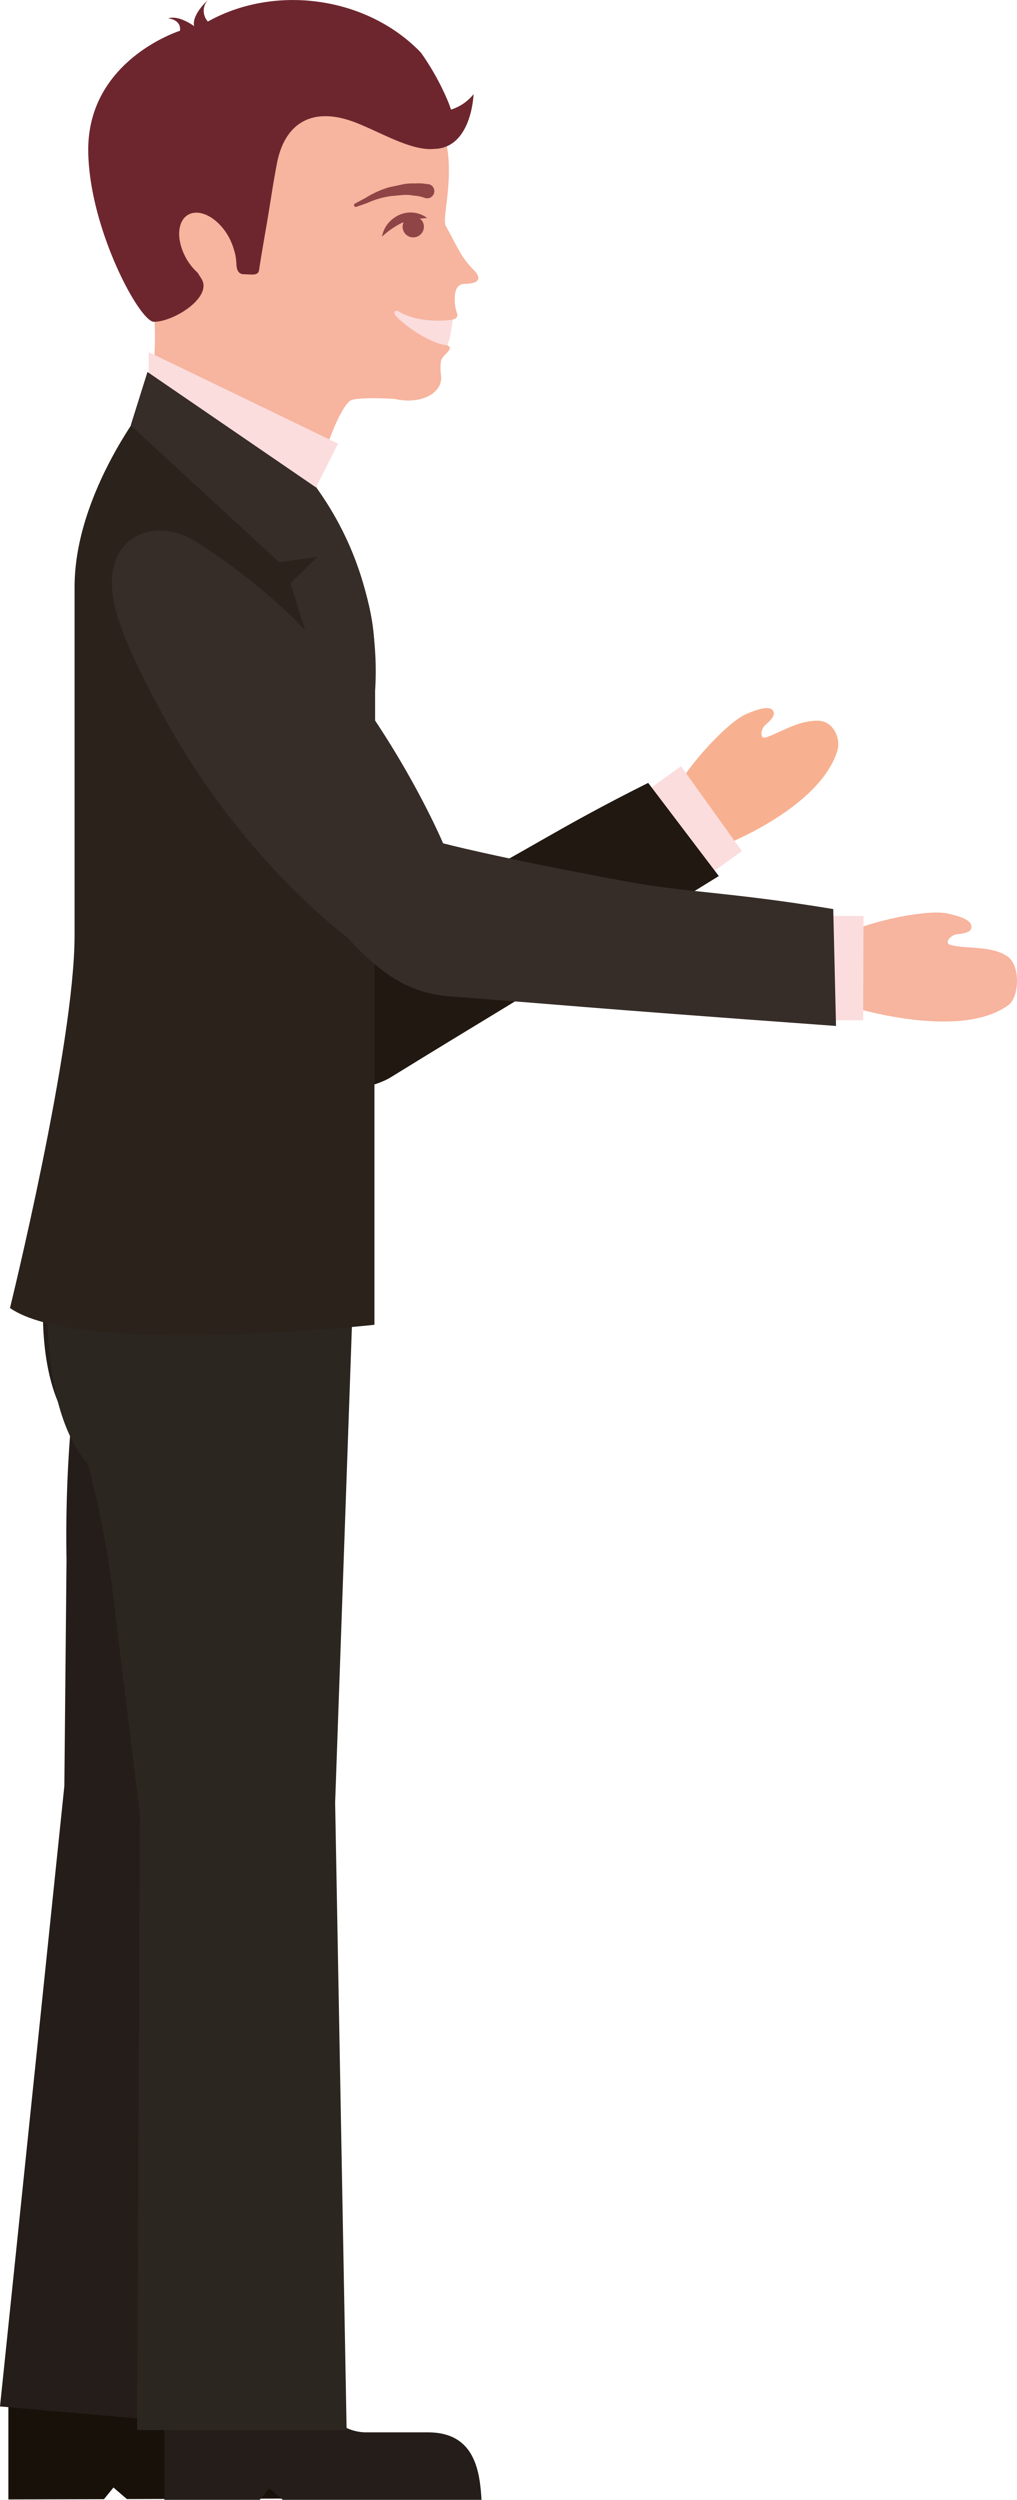 <svg xmlns="http://www.w3.org/2000/svg" viewBox="0 0 121.38 298.14"><defs><style>.cls-1{fill:#f7b190;}.cls-2{fill:#fbddde;}.cls-3{fill:#201811;}.cls-4{fill:#f7b49e;}.cls-5{fill:#6e262e;}.cls-6{fill:#8f4446;}.cls-7{fill:#17110a;}.cls-8{fill:#251d1a;}.cls-9{fill:#2c2620;}.cls-10{fill:#2b221c;}.cls-11{fill:#362c28;}</style></defs><title>groom</title><g id="Layer_2" data-name="Layer 2"><g id="Capa_1" data-name="Capa 1"><g id="groom"><path class="cls-1" d="M85.93,101s11.8-4.43,14-11.43c.47-1.5-.47-3.64-2.38-3.62-2.34,0-4.32,1.37-6.14,2-.74.26-.67-1,0-1.55s1.08-1.1.91-1.52C92,84,90.2,84.65,89,85.19c-2.24,1-6.77,6-8.33,8.92Z"/><rect class="cls-2" x="79.78" y="91.86" width="5.67" height="12.46" transform="translate(-41.69 66.52) rotate(-35.64)"/><path class="cls-3" d="M16.5,69.72c-.64,3.45-.42,7.85.2,14.13a109.8,109.8,0,0,0,11.08,37.64l14.5-10.19A127.19,127.19,0,0,0,35,80a74.66,74.66,0,0,0-6.71-13.41C25.05,61.86,18,61.57,16.5,69.72Z"/><path class="cls-3" d="M41.83,110.93s3.4-.82,13.53-5.71c6.73-3.24,10.84-6.28,22-11.85l8.43,11.11c-27.77,17.15-27.69,16.93-39.15,24-3.07,1.89-13.41,3.91-18.69-7.15Z"/><path class="cls-4" d="M56.56,32.22a10.69,10.69,0,0,1-1.92-2.61c-.42-.76-.89-1.67-1.51-2.81a5.52,5.52,0,0,1,0-1.08c.2-2.2,1-6.22-.19-9.87.94-4.38-2.27-8.37-3.26-9.16C38-2.61,23.12,3.65,21.92,4.16c0,0-10.52,3.32-10.52,13.64,0,9.15,2.73,16.68,7,19.88a35.11,35.11,0,0,1-.08,6c-.18,3.29-2.46,17.67-2.46,17.67h22c-1.11-2.65,2.29-12.59,4-13.59.73-.42,5-.24,5.35-.16,3,.66,5.68-.69,5.43-2.81a6,6,0,0,1,0-1.79c.28-.68.76-.82,1-1.33.12-.22,0-.37-.25-.47a16.52,16.52,0,0,0,.63-3.1c.63-.11.62-.56.49-.83A5.76,5.76,0,0,1,54.27,36c0-.88,0-2.15,1.25-2.15C57.83,33.8,57.05,32.71,56.56,32.22Z"/><path class="cls-5" d="M21.48,3.67c.17-1.37-1.42-1.48-1.42-1.48,1.31-.43,3.11.93,3.11.93C22.85,1.76,24.81,0,24.81,0a1.91,1.91,0,0,0,0,2.57c8-4.48,19-3,25.43,3.71a30.4,30.4,0,0,1,3.1,5.51c.19.43.35.86.49,1.28a5.58,5.58,0,0,0,2.69-1.84s-.2,6.46-4.72,6.53c-2.63.24-6-1.78-9-3-5.67-2.35-8.88.12-9.75,4.75-.62,3.26-.67,4.11-1.42,8.39-.27,1.6-.36,2.05-.72,4.36-.11.67-1,.45-1.78.45-1,0-.89-1.16-.93-1.49a6.18,6.18,0,0,0-3.47-5.12c-1.55-.68-2.16-.13-2.73.56-1.37,1.66.23,3.67,2.05,6.6,1.34,2.18-3.29,5.12-5.68,5.12-1.73,0-7.84-11.34-7.84-20.58C10.57,7.1,21.48,3.67,21.48,3.67Z"/><path class="cls-4" d="M27.36,28.37c1.14,2.18.9,4.47-.54,5.09s-3.57-.66-4.71-2.85-.92-4.47.53-5.09S26.2,26.17,27.36,28.37Z"/><path class="cls-6" d="M50.61,23.57a4.4,4.4,0,0,0-1.24-.24,4.91,4.91,0,0,0-1.26-.08l-1.51.14a10.42,10.42,0,0,0-2.77.82l-1.28.45,0,0a.21.21,0,0,1-.17-.39l1.22-.65a11.4,11.4,0,0,1,2.82-1.28L48,22a6.34,6.34,0,0,1,1.53-.12,5.75,5.75,0,0,1,1.45.08l.14,0a.85.85,0,1,1-.42,1.64Z"/><path class="cls-2" d="M47.5,37.09s-.53-.18-.4.35S51,41,53.4,41.18l.1-.24A12.29,12.29,0,0,0,54,38.13C53.72,38.18,50,38.67,47.5,37.09Z"/><path class="cls-6" d="M50.11,26.07c.28,0,.55-.06.87-.07a3.3,3.3,0,0,0-3.3-.38,3.76,3.76,0,0,0-1.39,1.06,3.36,3.36,0,0,0-.69,1.54,9.63,9.63,0,0,1,2.46-1.68l.11,0a1.26,1.26,0,0,0-.12.5,1.27,1.27,0,0,0,2.54,0A1.18,1.18,0,0,0,50.11,26.07Z"/><path class="cls-7" d="M1,284.45l17.1-.05c.6,1.14,2.93,5.59,7,5.57l7.39,0c5.57,0,6.19,4.63,6.39,8l-23.73.08-1.61-1.38-1.13,1.39L1,298.09Z"/><path class="cls-8" d="M39.16,149.33,31,213.81l-5.19,75.43L0,287l7.68-74,.26-27a157.92,157.92,0,0,1,.52-16c-5.28-7.37-2.89-21.33-2.23-24.36Z"/><path class="cls-8" d="M19.62,284.5H36.71c.6,1.14,2.91,5.59,7,5.59h7.39c5.58,0,6.17,4.65,6.37,8.05H33.75l-1.61-1.38L31,298.14H19.62Z"/><path class="cls-9" d="M42.29,150.05,40,215l1.37,74.82h-25l.33-73.45-3.57-29.08c-.86-5.93-2.6-12.62-2.6-12.62C4.57,167.86,5.58,153.13,6,150.05Z"/><polygon class="cls-2" points="17.74 41.99 40.35 52.91 37.67 58.21 17.74 47.73 17.74 41.99"/><path class="cls-10" d="M8.9,111.56V70c0-11.33,8.8-22.16,8.8-22.16L37.77,58.17s6.92,10,6.92,19.38V158c-3.89.41-35.53,3.54-43.5-2C1.19,156,8.9,124.71,8.9,111.56Z"/><path class="cls-11" d="M15.6,50.73l2-6.37L37.77,58.17a37.38,37.38,0,0,1,7,24.23v19.53L34.66,69.56l3.24-3.15-4.57.66Z"/><path class="cls-4" d="M101.31,120s13.15,4.22,19.07-.15c1.26-.93,1.44-4.68-.12-5.77-1.92-1.35-5-.86-6.85-1.4-.74-.21,0-1.19.89-1.27s1.51-.26,1.62-.7c.26-1-1.54-1.48-2.86-1.77-2.4-.51-9,.87-12,2.35Z"/><path class="cls-11" d="M13.64,72c.74,3.43,2.65,7.41,5.65,13,10.08,18.66,23.59,27.87,23.59,27.87l10-12.3S46.66,85.8,35.2,73.88a74.69,74.69,0,0,0-11.88-9.32C18.49,61.49,11.88,63.94,13.64,72Z"/><rect class="cls-2" x="93.98" y="112.62" width="12.45" height="5.67" transform="translate(-15.58 215.28) rotate(-89.81)"/><path class="cls-11" d="M52.88,100.57s5.67,1.55,21.78,4.54c7.34,1.36,12.45,1.26,24.79,3.31l.33,13.94C67.22,120,67.41,119.85,54,118.86c-3.58-.27-7.37-1.25-12.53-7.06Z"/></g></g></g></svg>